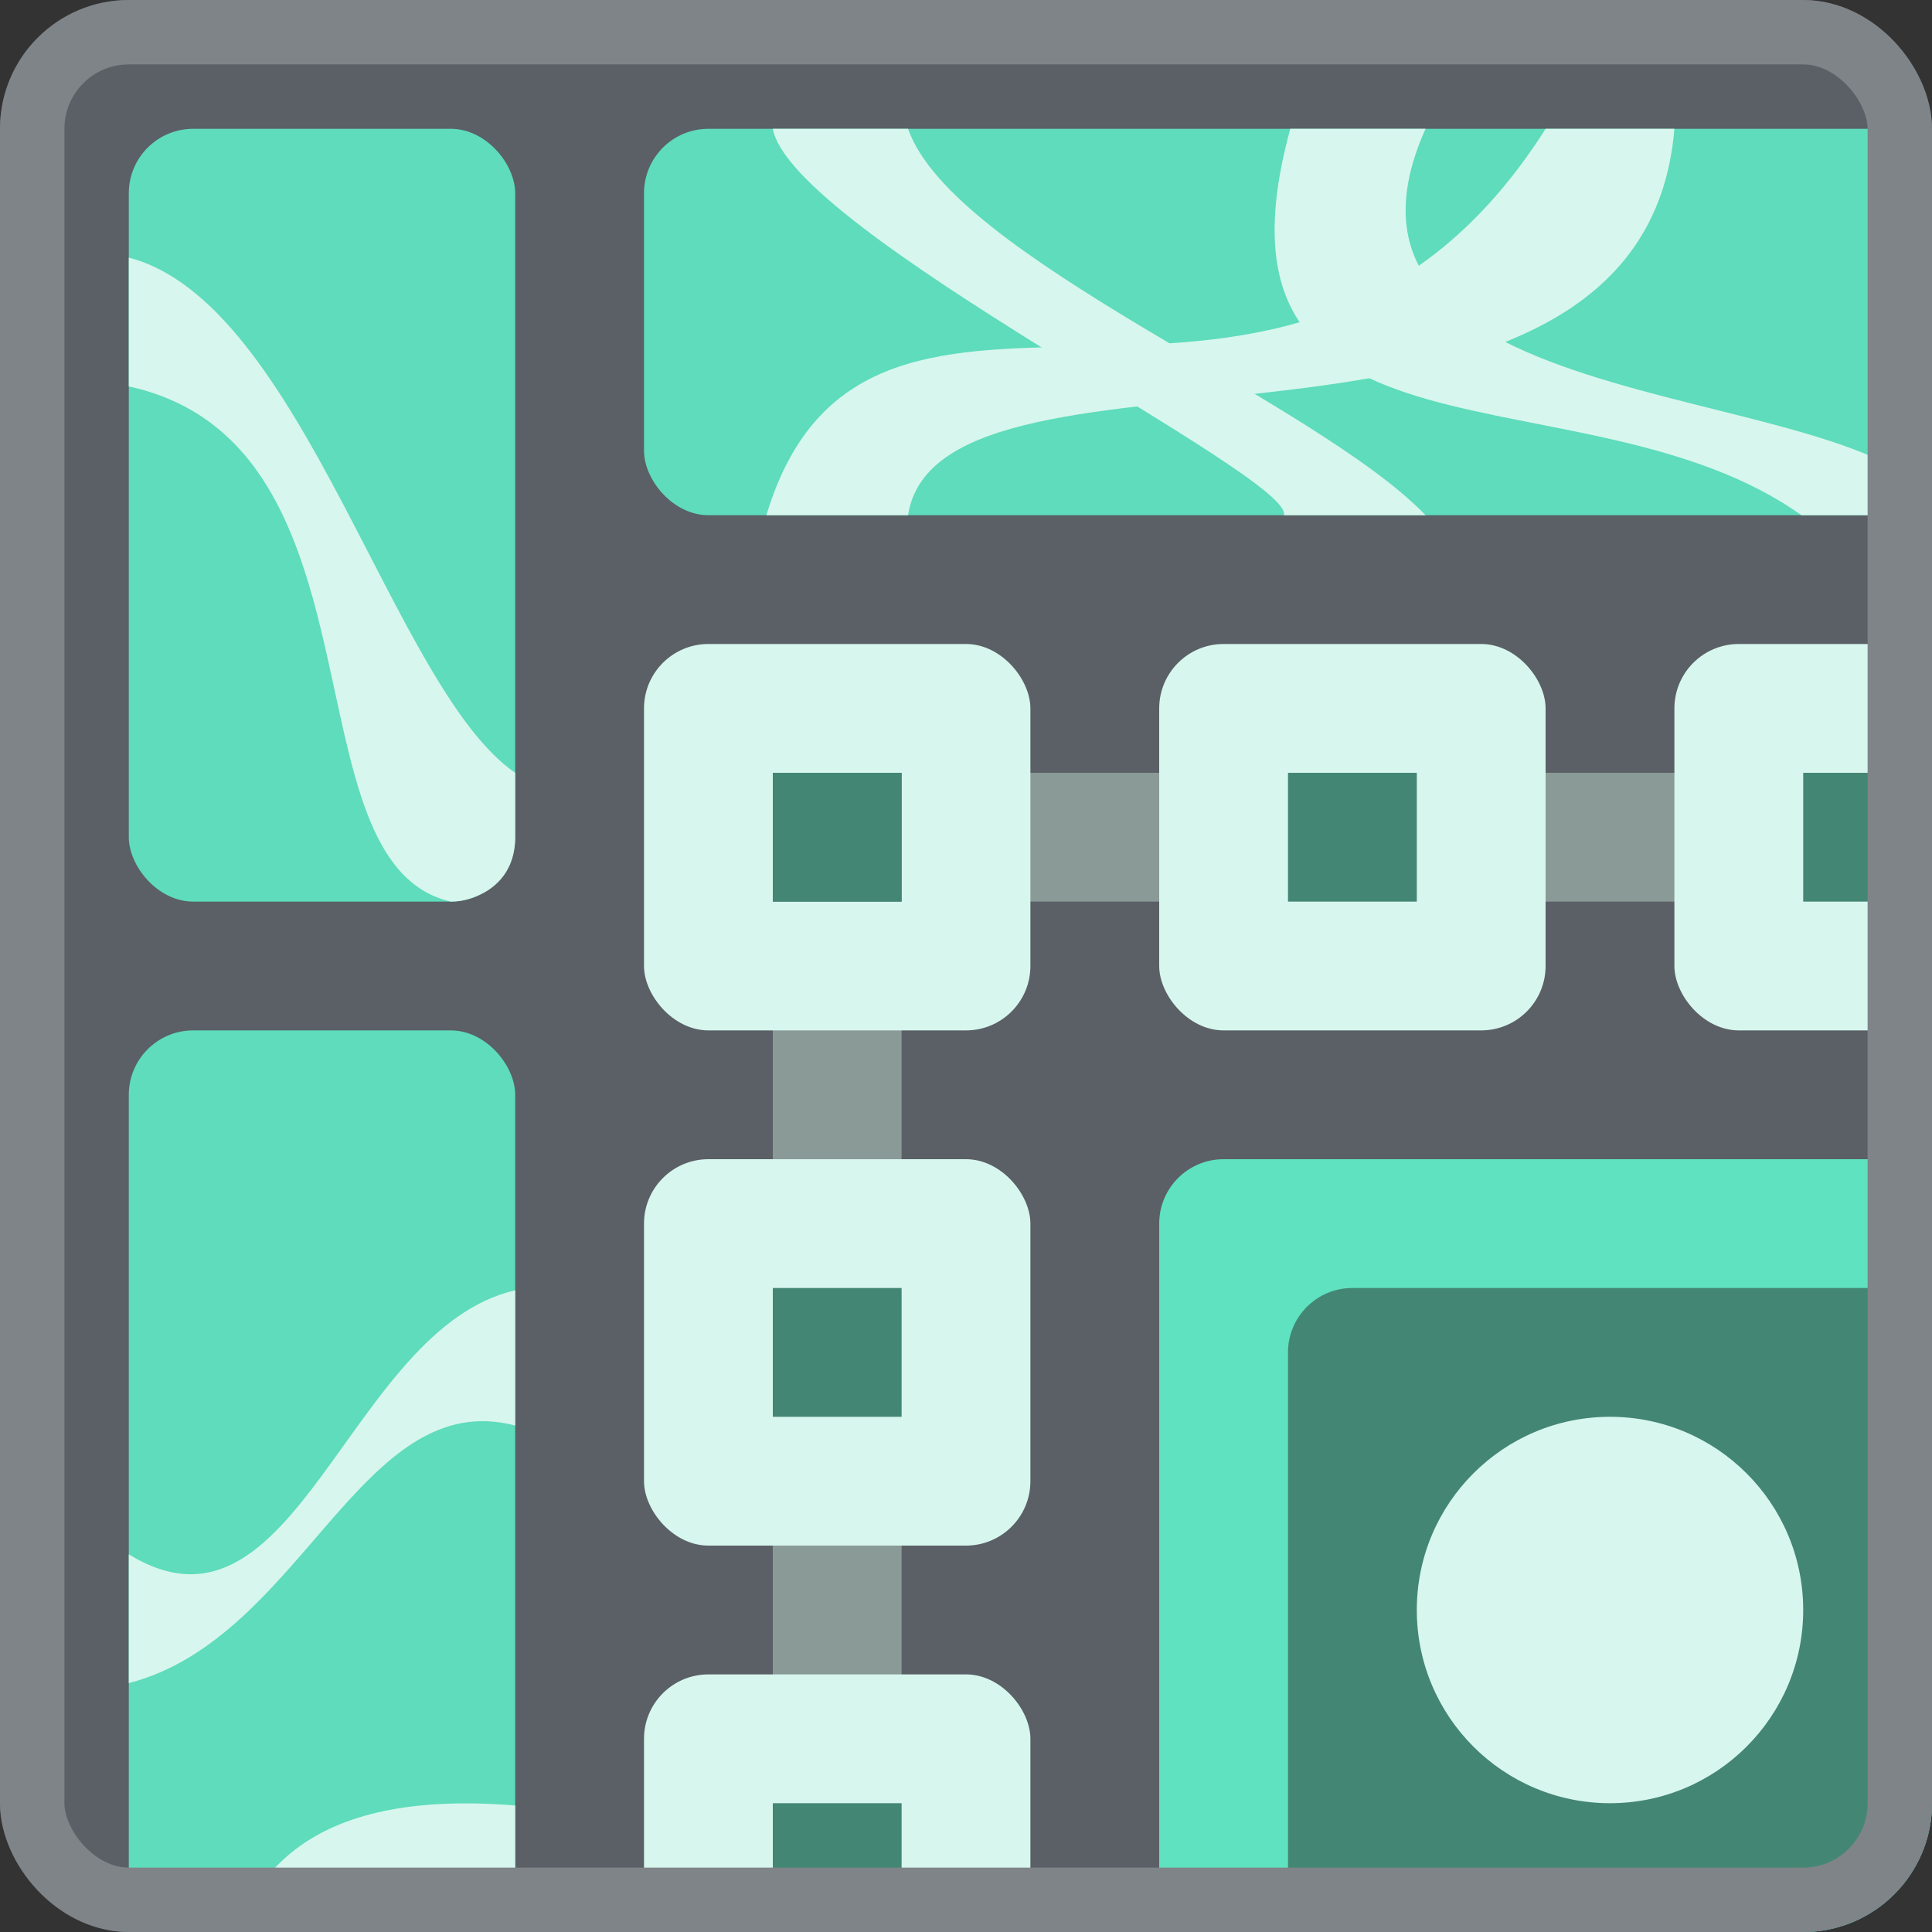 <svg width="150" height="150" viewBox="0 0 150 150" fill="none" xmlns="http://www.w3.org/2000/svg">
<rect x="0" y="0" width="150" height="150" fill="#333333" stroke="none"/>
<g clip-path="url(#clip0_1_3)">
<rect width="150" height="150" rx="10" fill="#5A6066"/>
<path d="M60 60H130.856H151.5V70H70V153H60V60Z" fill="#8A9B97"/>
<rect x="10" y="10" width="30" height="60" rx="5" fill="#5FE2BF" fill-opacity="0.95"/>
<rect x="10" y="80" width="30" height="80" rx="5" fill="#5FE2BF" fill-opacity="0.95"/>
<rect x="50" y="50" width="30" height="30" rx="5" fill="#D7F6EE"/>
<rect x="50" y="10" width="113" height="30" rx="5" fill="#5FE2BF" fill-opacity="0.95"/>
<rect x="50" y="90" width="30" height="30" rx="5" fill="#D7F6EE"/>
<rect x="50" y="130" width="30" height="30" rx="5" fill="#D7F6EE"/>
<rect x="90" y="50" width="30" height="30" rx="5" fill="#D7F6EE"/>
<rect x="90" y="90" width="69" height="70" rx="5" fill="#5FE2BF"/>
<rect x="100" y="100" width="69" height="70" rx="5" fill="#438674"/>
<rect x="130" y="50" width="30" height="30" rx="5" fill="#D7F6EE"/>
<circle cx="125" cy="125" r="15" fill="#D7F6EE"/>
<path d="M40 60C30.5 53.5 23.5 23.5 10 20V30C30.5 34.5 22 67 35 70C36.039 70.005 36.881 69.641 37.233 69.48C38.017 69.123 40 68 40 65V60Z" fill="#D7F6EE"/>
<path d="M40 110.677C28 107.546 23.5 127.177 10 130.677V120.677C23 128.677 27 103.177 40 100.177V110.677Z" fill="#D7F6EE"/>
<path d="M40 150.677C28 147.546 23.5 167.177 10 170.677V160.677C23 168.677 7 137.5 40 140.177V150.677Z" fill="#D7F6EE"/>
<path d="M120 10C100 41.5 67.5 13.5 59.5 40L70.5 40C73 24 127.5 40 130 10L120 10Z" fill="#D7F6EE"/>
<path d="M70.5 10C74 20 102 31 110.682 40L99.682 40C100.5 37 61.5 18 60 10L70.5 10Z" fill="#D7F6EE"/>
<path d="M110.677 10C100.177 33.5 146.5 29 150.859 40L139.859 40C123 28 92.5 38 100.177 10L110.677 10Z" fill="#D7F6EE"/>
<rect x="60" y="60" width="10" height="10" fill="#438674"/>
<rect x="140" y="60" width="10" height="10" fill="#438674"/>
<rect x="100" y="60" width="10" height="10" fill="#438674"/>
<rect x="60" y="100" width="10" height="10" fill="#438674"/>
<rect x="60" y="140" width="10" height="10" fill="#438674"/>
<rect x="60" y="60" width="10" height="10" fill="#438674"/>
</g>
<rect x="2.5" y="2.5" width="145" height="145" rx="7.5" stroke="#7F8489" stroke-width="5"/>
<defs>
<clipPath id="clip0_1_3">
<rect width="150" height="150" rx="10" fill="white"/>
</clipPath>
</defs>
</svg>
